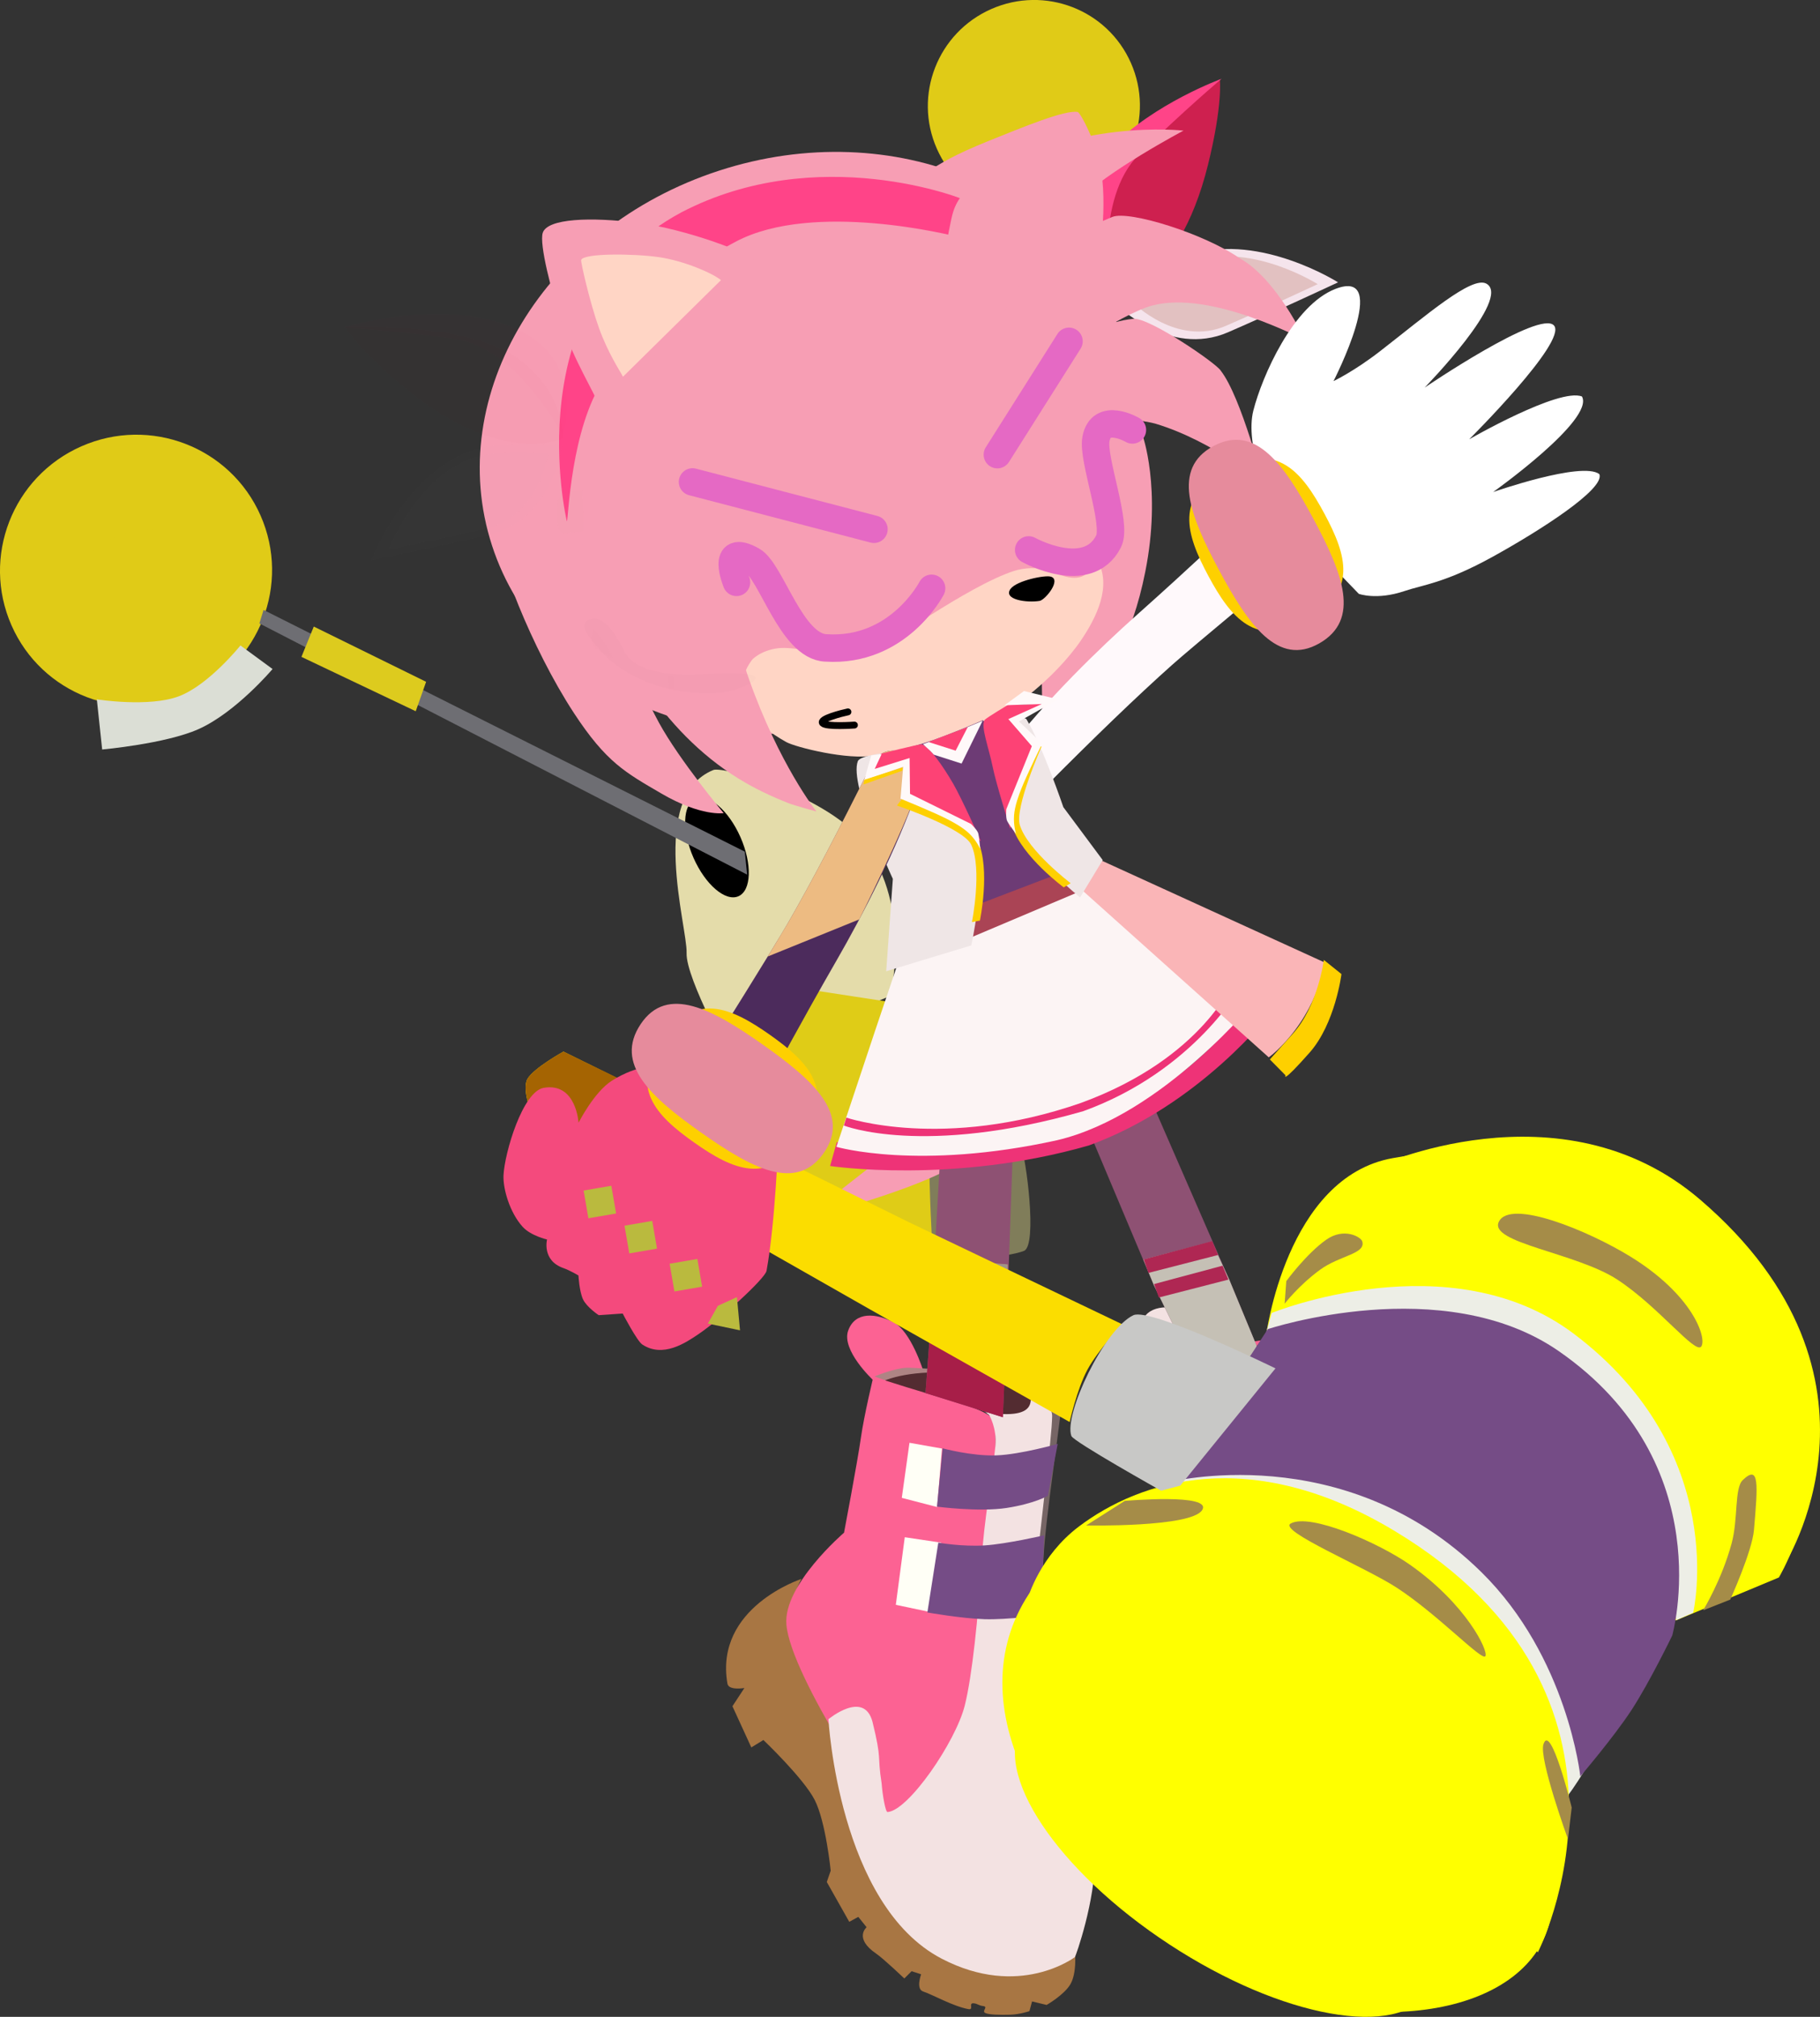 <svg version="1.1" xmlns="http://www.w3.org/2000/svg" xmlns:xlink="http://www.w3.org/1999/xlink" width="33.153" height="36.731" viewBox="0,0,33.153,36.731"><rect x="0" y="0" width="33.153" height="36.731" fill="#333333" stroke="none"/><g transform="translate(-224.037,-163.583)"><g data-paper-data="{&quot;isPaintingLayer&quot;:true}" fill-rule="nonzero" stroke-miterlimit="10" stroke-dasharray="" stroke-dashoffset="0" style="mix-blend-mode: normal"><g data-paper-data="{&quot;index&quot;:null}" stroke-width="0" stroke-linecap="butt" stroke-linejoin="miter"><g data-paper-data="{&quot;index&quot;:null}"><path d="M244.638,164.73c0.429,0.973 -0.014,2.111 -0.991,2.542c-0.977,0.431 -2.116,-0.009 -2.545,-0.982c-0.429,-0.973 0.014,-2.111 0.991,-2.542c0.977,-0.431 2.116,0.009 2.545,0.982z" fill="#e0cb17" stroke="none"/><path d="M243.671,167.151c-0.603,0.266 -1.307,-0.005 -1.573,-0.606c-0.265,-0.601 0.009,-1.304 0.612,-1.57c0.603,-0.266 1.307,0.005 1.573,0.606c0.265,0.601 -0.009,1.304 -0.612,1.57z" fill="#e0cb17" stroke="#000000"/><path d="M243.935,167.684c-0.536,0.233 -1.339,0.201 -1.339,0.201l0.061,-0.562c0,0 0.718,0.047 1.123,-0.16c0.405,-0.207 0.817,-0.831 0.817,-0.831l0.474,0.536c0,0 -0.667,0.612 -1.136,0.816z" fill="#dbded5" stroke="#000000"/></g><g data-paper-data="{&quot;index&quot;:null}" stroke="none"><path d="M239.908,173.562c0.184,-0.081 0.47,0.163 0.638,0.545c0.169,0.382 0.156,0.758 -0.028,0.839c-0.184,0.081 -0.47,-0.163 -0.638,-0.545c-0.169,-0.382 -0.156,-0.758 0.028,-0.839z" fill="#000000"/><path d="M240.751,178.955c0.192,-0.085 1.769,1.566 1.769,1.566c0,0 -0.827,0.728 -1.018,0.813c-0.192,0.085 -1.001,-0.878 -1.075,-1.046c-0.074,-0.168 0.133,-1.249 0.324,-1.333z" fill="#807d5a"/><path d="M240.209,174.831l-0.219,-0.245l2.072,-7.36l0.181,0.085z" fill="#6e6e73"/><path d="M241.757,167.911l0.436,0.16l-0.525,1.719l-0.408,-0.173z" fill="#ddcb1e"/></g></g><g data-paper-data="{&quot;index&quot;:null}" stroke-width="0" stroke-linecap="butt" stroke-linejoin="miter"><g data-paper-data="{&quot;index&quot;:null}"><path d="M224.247,174.973c-0.551,-1.248 0.018,-2.708 1.271,-3.261c1.253,-0.553 2.715,0.011 3.265,1.259c0.551,1.248 -0.018,2.708 -1.271,3.261c-1.253,0.553 -2.715,-0.011 -3.265,-1.259z" fill="#e0cb17" stroke="none"/><path d="M225.36,175.372c-0.34,-0.771 0.011,-1.673 0.785,-2.014c0.774,-0.341 1.677,0.007 2.017,0.778c0.34,0.771 -0.011,1.673 -0.785,2.015c-0.774,0.341 -1.677,-0.007 -2.017,-0.778z" fill="#e0cb17" stroke="#000000"/><path d="M227.653,176.862c-0.599,0.267 -1.755,0.371 -1.755,0.371l-0.097,-0.913c0,0 0.947,0.149 1.493,-0.056c0.546,-0.205 1.123,-0.926 1.123,-0.926l0.585,0.429c0,0 -0.665,0.789 -1.349,1.095z" fill="#dbded5" stroke="#000000"/></g><g data-paper-data="{&quot;index&quot;:null}" stroke="none"><path d="M236.544,180.938c0.017,-0.471 -0.709,-2.847 0.488,-3.332c0.186,-0.075 2.124,0.488 2.761,1.351c0.867,1.174 0.458,2.763 0.458,2.763l-2.858,1.24c0,0 -0.866,-1.55 -0.849,-2.021z" fill="#e4dcaa"/><path d="M236.706,178.13c0.236,-0.104 0.603,0.209 0.819,0.699c0.216,0.49 0.2,0.972 -0.036,1.076c-0.236,0.104 -0.603,-0.209 -0.819,-0.699c-0.216,-0.49 -0.2,-0.972 0.036,-1.076z" fill="#000000"/><path d="M238.414,184.896c-0.477,-0.716 -1.03,-1.949 -1.03,-1.949c0,0 0.379,-0.544 0.669,-0.79c0.29,-0.245 0.821,-0.536 0.821,-0.536l1.443,0.221c0,0 1.395,2.65 1.561,2.995c0.335,0.695 -0.74,1.796 -0.74,1.796l-1.275,0.035c0,0 -0.973,-1.057 -1.45,-1.773z" fill="#dfcc17"/><path d="M241.041,186.624c0,0 -0.2,-2.923 0.046,-3.031c0.246,-0.109 1.448,0.63 1.544,0.846c0.095,0.216 0.307,1.815 0.061,1.924c-0.246,0.109 -1.651,0.262 -1.651,0.262z" fill="#807d5a"/><path d="M228.762,174.937l0.076,-0.246l8.766,4.402l0.043,0.419z" fill="#6e6e73"/><path d="M231.799,176l-0.189,0.536l-2.082,-0.99l0.225,-0.552z" fill="#ddcb1e"/></g></g><path d="M239.693,171.033c0,0 -1.251,-0.478 -2.063,0.108c-1.312,0.947 -0.35,2.764 -0.35,2.764c0,0 -0.787,-1.157 -0.37,-2.11c0.275,-0.629 0.512,-0.914 1.207,-1.055c0.779,-0.158 1.575,0.293 1.575,0.293z" data-paper-data="{&quot;index&quot;:null}" fill="#000000" stroke="none" stroke-width="0" stroke-linecap="butt" stroke-linejoin="miter"/><path d="M237.136,166.691c3.175,-1.032 6.47,0.352 7.359,3.09c0.89,2.738 -0.963,5.794 -4.137,6.826c-3.175,1.032 -6.47,-0.352 -7.359,-3.09c-0.89,-2.738 0.963,-5.794 4.137,-6.826z" data-paper-data="{&quot;index&quot;:null}" fill="#f79eb4" stroke="none" stroke-width="0" stroke-linecap="butt" stroke-linejoin="miter"/><path d="M244.845,171.503c0.001,-0.017 0.357,0.982 0.054,2.494c-0.481,2.437 -1.871,2.95 -1.871,2.95l-0.013,-0.954c0,0 0.943,-2.12 1.13,-2.861c0.187,-0.741 0.014,-1.913 0.014,-1.913" data-paper-data="{&quot;index&quot;:null}" fill="#f79eb4" stroke="#f89db5" stroke-width="0" stroke-linecap="butt" stroke-linejoin="round"/><g data-paper-data="{&quot;index&quot;:null}" fill="#ffd5c5" stroke="none" stroke-width="1" stroke-linecap="round" stroke-linejoin="round"><path d="M244.023,173.781c0.277,0.472 -0.015,1.051 -0.296,1.466c-0.046,0.068 -0.407,0.598 -1.114,1.121c-0.886,0.656 -2.261,0.895 -2.652,0.973c-0.467,0.093 -1.431,-0.149 -1.602,-0.244c-1.232,-0.686 -0.703,-1.382 -0.63,-1.488c0.034,-0.051 0.26,-0.23 0.597,-0.226c0.328,0.005 1.28,0.189 1.553,0.086c0.294,-0.11 1.772,-1.21 2.635,-1.49c0.18,-0.056 0.436,-0.073 0.616,-0.007c0.235,0.086 0.608,0.276 0.782,-0.049c0.028,-0.053 0.082,-0.193 0.112,-0.142z"/><path d=""/></g><g data-paper-data="{&quot;index&quot;:null}" fill="#000000" stroke="none" stroke-width="1" stroke-linecap="round" stroke-linejoin="round"><path d="M242.446,174.307c0.109,-0.149 0.63,-0.257 0.737,-0.221c0.186,0.061 -0.098,0.413 -0.205,0.44c-0.238,0.04 -0.675,-0.023 -0.533,-0.219z"/><path d=""/></g><path d="M236.892,173.274c0.003,-0.057 0.491,1.834 0.784,2.664c0.551,1.564 1.233,2.424 1.233,2.424c0,0 -0.413,-0.112 -0.516,-0.154c-0.32,-0.128 -0.61,-0.264 -0.906,-0.447c-0.696,-0.429 -1.267,-1.029 -1.721,-1.706c-0.302,-0.452 -1.162,-2.579 -1.144,-2.6" data-paper-data="{&quot;index&quot;:null}" fill="#f79eb4" stroke="#f89db5" stroke-width="0" stroke-linecap="butt" stroke-linejoin="round"/><path d="M234.522,173.456c-0.009,0.018 1.137,2.591 1.517,3.286c0.38,0.695 1.181,1.65 1.181,1.65c0,0 -0.411,0.067 -1.14,-0.36c-0.644,-0.377 -0.997,-0.559 -1.591,-1.467c-0.771,-1.178 -1.446,-2.921 -1.386,-3.319" data-paper-data="{&quot;index&quot;:null}" fill="#f79eb4" stroke="#f89db5" stroke-width="0" stroke-linecap="butt" stroke-linejoin="round"/><g data-paper-data="{&quot;index&quot;:null}" fill="#ff4488" stroke="none" stroke-width="1" stroke-linecap="round" stroke-linejoin="round"><path d="M241.492,167.899c-0.1,-0.026 -2.628,-0.667 -4.051,0.084c-1.121,0.592 -1.588,1.289 -2.395,2.489c-0.622,0.926 -0.654,2.586 -0.683,2.605c-0.002,0.001 -0.951,-4.005 2.09,-5.629c2.47,-1.284 5.124,-0.265 5.248,-0.181"/><path d=""/></g><g data-paper-data="{&quot;index&quot;:null}" stroke="none" stroke-width="1" stroke-linecap="round" stroke-linejoin="round"><g fill="#f79eb4"><path d="M234.978,171.028c-0.132,-0.334 -0.481,-0.872 -0.693,-1.514c-0.212,-0.642 -0.425,-1.485 -0.362,-1.689c0.082,-0.266 0.88,-0.293 1.738,-0.183c0.859,0.11 2.018,0.546 2.107,0.677"/></g><g fill="#ffd5c5"><path d="M235.385,170.444c-0.036,-0.077 -0.268,-0.416 -0.437,-0.887c-0.169,-0.471 -0.336,-1.21 -0.325,-1.24c0.045,-0.124 0.947,-0.118 1.415,-0.051c0.467,0.068 0.988,0.297 1.132,0.419"/></g></g><g data-paper-data="{&quot;index&quot;:null}" stroke="none" stroke-width="0" stroke-linecap="butt" stroke-linejoin="miter"><g data-paper-data="{&quot;index&quot;:null}"><path d="M246.257,165.028c0,0 0.058,0.456 -0.217,1.563c-0.548,2.208 -1.759,2.438 -1.759,2.438c0,0 -0.563,-0.697 -0.178,-1.741c0.394,-1.071 2.153,-2.259 2.153,-2.259z" data-paper-data="{&quot;index&quot;:null}" fill="#ce204f"/><path d="M244.783,166.399c-0.814,0.8 -0.531,2.575 -0.531,2.575c0,0 -1.574,-1.068 0.015,-2.696c0.797,-0.817 2.022,-1.26 2.022,-1.26c0,0 -0.692,0.581 -1.506,1.381z" fill="#ff4488"/></g><g data-paper-data="{&quot;index&quot;:null}"><path d="M244.367,169.125c0,0 0.777,-0.724 1.402,-0.915c1.237,-0.376 2.642,0.515 2.642,0.515c0,0 -1.215,0.568 -2.003,0.909c-1.075,0.466 -2.041,-0.51 -2.041,-0.51z" fill="#f5e4ec"/><path d="M245.839,168.329c1.031,-0.314 2.201,0.429 2.201,0.429c0,0 -1.013,0.473 -1.669,0.758c-0.895,0.389 -1.701,-0.425 -1.701,-0.425c0,0 0.647,-0.604 1.168,-0.762z" fill="#e2c1c1"/></g></g><g data-paper-data="{&quot;index&quot;:null}" fill="#f79eb4" stroke="none" stroke-width="1" stroke-linecap="round" stroke-linejoin="round"><path d="M240.905,166.734c0.253,-0.175 0.529,-0.338 1.147,-0.587c0.618,-0.248 1.383,-0.567 1.617,-0.524c0.048,0.009 0.358,0.585 0.431,1.09c0.114,0.787 -0.068,1.718 -0.072,1.732"/><path d=""/></g><path d="M239.601,176.788c0,0 -0.511,0.037 -0.578,-0.034c-0.073,-0.078 0.358,-0.185 0.46,-0.206" data-paper-data="{&quot;index&quot;:null}" fill="none" stroke="#000000" stroke-width="0.125" stroke-linecap="round" stroke-linejoin="miter"/><path d="M234.669,173.251c0,0 -0.349,0.075 -0.412,0.028c-0.069,-0.053 -0.114,-0.492 -0.026,-0.64c0.088,-0.147 0.423,-0.122 0.423,-0.122z" data-paper-data="{&quot;index&quot;:null}" fill-opacity="0.012" fill="#f7bf74" stroke="none" stroke-width="0" stroke-linecap="butt" stroke-linejoin="miter"/><path d="M236.809,175.862c0.554,-0.027 0.989,-0.03 0.993,0.068c0.004,0.075 -0.374,0.25 -0.652,0.271c-0.992,0.074 -1.782,-0.34 -2.126,-0.716c-0.292,-0.319 -0.449,-0.53 -0.258,-0.617c0.144,-0.066 0.363,-0.001 0.641,0.571c0.226,0.463 1.086,0.437 1.402,0.422z" data-paper-data="{&quot;index&quot;:null}" fill-opacity="0.012" fill="#212121" stroke="none" stroke-width="0" stroke-linecap="butt" stroke-linejoin="miter"/><path d="M236.218,176.123l-0.011,-0.232l0.093,-0.004l0.011,0.232z" data-paper-data="{&quot;index&quot;:null}" fill-opacity="0.012" fill="#b3916f" stroke="none" stroke-width="0" stroke-linecap="butt" stroke-linejoin="miter"/><path d="M235.032,175.259c0.065,0.088 0.169,0.309 0.169,0.309c0,0 -0.27,-0.113 -0.351,-0.223c-0.081,-0.11 0.001,-0.302 0.001,-0.302c0,0 0.115,0.127 0.18,0.216z" data-paper-data="{&quot;index&quot;:null}" fill-opacity="0.012" fill="#cc7889" stroke="none" stroke-width="0" stroke-linecap="butt" stroke-linejoin="miter"/><g data-paper-data="{&quot;index&quot;:null}" stroke="none" stroke-width="0" stroke-linecap="butt" stroke-linejoin="miter"><g data-paper-data="{&quot;index&quot;:null}"><path d="M230.321,169.535c0,0 2.121,-0.096 3.076,0.528c0.932,0.609 0.897,1.503 0.897,1.503c0,0 -1.109,0.538 -2.866,-0.906c-0.881,-0.724 -1.107,-1.125 -1.107,-1.125z" data-paper-data="{&quot;index&quot;:null}" fill-opacity="0.012" fill="#cf214f"/><path d="M230.289,169.546c0,0 1.248,-0.376 2.375,-0.196c2.246,0.358 1.621,2.154 1.621,2.154c0,0 -0.833,-1.593 -1.963,-1.749c-1.13,-0.156 -2.033,-0.209 -2.033,-0.209z" fill-opacity="0.012" fill="#ff4589"/></g><g data-paper-data="{&quot;index&quot;:null}"><path d="M234.282,171.694c0,0 -0.192,1.36 -1.333,1.627c-0.836,0.196 -2.15,0.466 -2.15,0.466c0,0 0.595,-1.554 1.812,-1.99c0.615,-0.22 1.671,-0.103 1.671,-0.103z" fill-opacity="0.012" fill="#f5e4ec"/><path d="M232.626,171.934c0.512,-0.184 1.392,-0.086 1.392,-0.086c0,0 -0.16,1.133 -1.111,1.356c-0.697,0.163 -1.791,0.388 -1.791,0.388c0,0 0.496,-1.295 1.51,-1.658z" fill-opacity="0.012" fill="#e3c1c1"/></g></g><path d="M242.226,169.476c-0.008,0.028 0.373,-1.258 2.075,-1.943c0.304,-0.121 1.672,0.304 2.322,0.756c0.658,0.364 1.185,1.466 1.171,1.474c-0.02,0.012 -1.691,-0.901 -2.766,-0.616c-0.587,0.155 -1.963,1.105 -1.973,1.142" data-paper-data="{&quot;index&quot;:null}" fill="#f79eb4" stroke="#f89db5" stroke-width="0" stroke-linecap="butt" stroke-linejoin="round"/><path d="M241.559,170.001c-0.041,-0.073 -0.323,-1.819 -0.242,-2.188c0.081,-0.37 0.067,-0.582 0.539,-0.96c1.725,-1.125 3.74,-0.891 3.74,-0.891c0,0 -1.408,0.744 -1.934,1.294c-0.73,0.764 -1.392,2.088 -1.428,2.216" data-paper-data="{&quot;index&quot;:null}" fill="#f79eb4" stroke="#f89db5" stroke-width="0" stroke-linecap="butt" stroke-linejoin="round"/><path d="M243.057,170.4c-0.05,-0 0.638,-0.915 1.627,-1.011c0.284,-0.028 1.518,0.814 1.591,0.946c0.376,0.481 0.785,2.092 0.786,2.09c0.014,-0.04 -0.935,-0.811 -1.967,-1.123c-0.348,-0.103 -1.347,-0.147 -1.489,-0.149" data-paper-data="{&quot;index&quot;:null}" fill="#f79eb4" stroke="#f89db5" stroke-width="0" stroke-linecap="butt" stroke-linejoin="round"/><path d="M244.665,171.413c0,0 -0.576,-0.337 -0.665,0.17c-0.065,0.367 0.392,1.54 0.232,1.857c-0.381,0.755 -1.457,0.158 -1.457,0.158" data-paper-data="{&quot;index&quot;:null}" fill="none" stroke="#e569c4" stroke-width="0.5" stroke-linecap="round" stroke-linejoin="miter"/><path d="M241.007,174.297c0,0 -0.602,1.17 -1.924,1.086c-0.632,-0.023 -0.996,-1.396 -1.341,-1.592c-0.593,-0.336 -0.289,0.398 -0.289,0.398" data-paper-data="{&quot;index&quot;:null}" fill="none" stroke="#e569c4" stroke-width="0.5" stroke-linecap="round" stroke-linejoin="miter"/><path d="M243.51,169.799l-1.305,2.064" data-paper-data="{&quot;index&quot;:null}" fill="none" stroke="#e569c4" stroke-width="0.5" stroke-linecap="round" stroke-linejoin="miter"/><path d="M239.957,173.222l-3.305,-0.862" data-paper-data="{&quot;index&quot;:null}" fill="none" stroke="#e569c4" stroke-width="0.5" stroke-linecap="round" stroke-linejoin="miter"/><path d="M247.162,172.71c0,0 -0.454,-1.026 -0.294,-1.65c0.159,-0.625 0.726,-1.92 1.497,-2.216c1.028,-0.395 -0.037,1.68 -0.037,1.68c0,0 0.376,-0.178 0.851,-0.547c0.841,-0.653 1.665,-1.371 1.932,-1.229c0.478,0.256 -1.124,1.895 -1.124,1.895c0,0 2.107,-1.433 2.359,-1.13c0.243,0.293 -1.546,2.07 -1.546,2.07c0,0 1.638,-0.944 2.054,-0.779c0.233,0.424 -1.618,1.74 -1.618,1.74c0,0 1.616,-0.566 1.934,-0.327c0.115,0.268 -1.095,1.039 -1.954,1.512c-0.859,0.473 -1.265,0.506 -1.594,0.618c-0.508,0.172 -0.833,0.051 -0.833,0.051l-1.627,-1.687z" data-paper-data="{&quot;index&quot;:null}" fill="#ffffff" stroke="none" stroke-width="0" stroke-linecap="butt" stroke-linejoin="miter"/><g data-paper-data="{&quot;index&quot;:null}" stroke="none" stroke-width="0" stroke-linecap="butt" stroke-linejoin="miter"><path d="M242.365,177.278c0.718,-0.94 1.71,-1.899 2.391,-2.505c0.974,-0.867 1.816,-1.667 1.816,-1.667c0,0 0.488,0.239 0.603,0.542c0.114,0.304 0.19,0.385 0.19,0.385c0,0 -1.583,1.309 -1.976,1.658c-0.644,0.574 -1.431,1.334 -2.313,2.222c-0.221,0.223 -0.465,0.236 -0.701,0.02c-0.159,-0.145 -0.248,-0.345 -0.01,-0.656z" data-paper-data="{&quot;index&quot;:null}" fill="#fff9fb"/><g data-paper-data="{&quot;index&quot;:null}"><path d="M247.845,174.883c-0.93,0.518 -1.388,-0.051 -1.797,-0.812c-0.409,-0.762 -0.621,-1.443 0.317,-1.946c0.938,-0.503 1.388,0.051 1.797,0.812c0.409,0.762 0.613,1.428 -0.317,1.946z" fill="#fed000"/><path d="M248.069,175.3c-0.755,0.43 -1.294,-0.342 -1.826,-1.334c-0.532,-0.992 -0.867,-1.849 -0.102,-2.259c0.766,-0.411 1.294,0.342 1.826,1.334c0.532,0.992 0.857,1.829 0.102,2.259z" fill="#e68b9c"/></g></g><g data-paper-data="{&quot;index&quot;:null}" stroke="none" stroke-width="0" stroke-linecap="butt" stroke-linejoin="miter"><g><path d="M245.15,192.653c0,0 -0.053,0.374 0.169,0.783c0.27,0.498 0.787,0.613 1.347,1.295c1.213,1.478 1.48,3.198 4.697,2.513c0.344,-0.16 0.788,-0.623 0.788,-0.623c0,0 0.16,0.286 0.141,0.501c-0.019,0.215 -0.228,0.504 -0.228,0.504l-0.255,0.048l0.028,0.173c0,0 -0.127,0.12 -0.278,0.194c-0.151,0.074 -0.333,0.151 -0.402,0.151c-0.085,-0.001 0.013,-0.127 -0.093,-0.093c-0.066,0.021 -0.099,0.001 -0.161,0.022c-0.096,0.032 0.058,0.105 -0.043,0.13c-0.262,0.065 -0.677,0.026 -0.84,0.045c-0.136,0.016 -0.155,-0.257 -0.155,-0.257l-0.172,0.019l-0.063,0.168c0,0 -0.472,-0.166 -0.622,-0.192c-0.469,-0.082 -0.339,-0.348 -0.339,-0.348l-0.205,-0.105l-0.108,0.143l-0.639,-0.468l-0.019,-0.206c0,0 -0.428,-0.741 -0.76,-1.004c-0.333,-0.264 -1.236,-0.578 -1.236,-0.578l-0.138,0.203l-0.593,-0.516l0.059,-0.373c0,0 -0.229,0.156 -0.299,0.053c-0.755,-1.113 0.42,-2.181 0.42,-2.181z" data-paper-data="{&quot;index&quot;:null}" fill="#a87643"/><path d="M248.599,193.149c0.513,1.708 -0.333,2.69 -0.333,2.69c0,0 -2.576,-1.554 -3.029,-2.36c-0.337,-0.601 0.254,-1.864 0.254,-1.864c0,0 -0.295,-1.221 -0.41,-1.613c-0.115,-0.392 -0.243,-1.074 -0.243,-1.074c0,0 1.783,-0.298 2.169,-0.189c0.296,0.096 1.298,3.432 1.592,4.41z" data-paper-data="{&quot;index&quot;:null}" fill="#f3e2e2"/><path d="M246.222,188.283c0.09,-0.153 0.807,-0.393 1.595,-0.301c0.236,0.028 0.417,1.318 1.009,2.807c0.33,0.831 1.03,2.007 1.412,2.719c0.411,0.765 1.452,1.289 1.538,1.464c0.309,0.633 0.403,1.686 0.393,1.699c-0.006,0.007 -0.576,1.059 -2.093,0.975c-2.012,-0.112 -3.498,-2.973 -3.498,-2.973c0,0 0.349,-0.72 0.713,-0.275c0.44,0.561 0.295,0.466 0.586,0.909c0.095,0.175 0.266,0.426 0.297,0.41c0.321,-0.171 0.567,-1.602 0.452,-2.241c-0.093,-0.519 -0.417,-1.503 -0.74,-2.342c-0.284,-0.737 -0.457,-1.484 -0.623,-1.968c-0.101,-0.294 -0.318,-0.443 -0.318,-0.443c0,0 -0.866,-0.194 -0.721,-0.44z" data-paper-data="{&quot;index&quot;:null}" fill="#fc6293"/><path d="M249.907,193.204c0,0 -0.69,-1.169 -0.99,-2.021c-0.396,-1.125 -0.812,-2.533 -0.973,-2.898c-0.081,-0.184 -0.468,-0.251 -0.468,-0.251l0.084,-0.108c0,0 0.428,0.032 0.504,0.277c0.437,1.41 0.64,2.22 1.022,3.002c0.276,0.565 1.253,2.483 1.253,2.483z" data-paper-data="{&quot;index&quot;:null}" fill="#bfa4a4"/><path d="M246.824,192.385l-0.341,-1.131l0.613,-0.174l0.304,1.178z" data-paper-data="{&quot;index&quot;:null}" fill="#fffff6"/><path d="M246.154,190.654l-0.272,-0.924l0.554,-0.141l0.342,0.958z" data-paper-data="{&quot;index&quot;:null}" fill="#fffff6"/><path d="M248.446,189.579c0,0 -0.16,0.222 -0.565,0.486c-0.406,0.264 -1.108,0.476 -1.108,0.476l-0.327,-0.961c0,0 0.525,-0.085 0.901,-0.274c0.377,-0.188 0.884,-0.619 0.884,-0.619l0.215,0.891z" data-paper-data="{&quot;index&quot;:null}" fill="#754c86"/><path d="M248.327,191.979c-0.375,0.155 -0.95,0.301 -0.95,0.301l-0.325,-1.18c0,0 0.41,-0.106 0.751,-0.288c0.341,-0.182 0.869,-0.585 0.869,-0.585c0,0 0.178,0.443 0.278,0.676c0.1,0.233 0.267,0.592 0.267,0.592c0,0 -0.515,0.328 -0.889,0.483z" data-paper-data="{&quot;index&quot;:null}" fill="#754c86"/><path d="M244.858,188.931c0,0 0.247,-0.267 0.44,-0.365c0.117,-0.059 0.431,-0.162 0.753,-0.305c0.322,-0.143 0.424,-0.129 0.424,-0.129l-1.44,0.785z" data-paper-data="{&quot;index&quot;:null}" fill="#ae8484"/><path d="M247.5,188.209c0.046,0.142 -0.041,0.285 -0.4,0.419c-0.359,0.134 -0.283,0.044 -1.006,0.153c-0.353,0.058 -1.042,0.138 -1.042,0.138c0,0 0.342,-0.386 1.157,-0.648c0.815,-0.262 1.228,-0.263 1.29,-0.071z" data-paper-data="{&quot;index&quot;:null}" fill="#532c31"/></g><path d="M245.435,188.538c0,0 -0.673,-0.409 -0.62,-0.784c0.052,-0.375 0.437,-0.415 0.781,-0.316c0.344,0.099 0.701,0.743 0.701,0.743z" fill="#f3e2e2"/></g><g data-paper-data="{&quot;index&quot;:null}" stroke="none" stroke-width="0" stroke-linecap="butt" stroke-linejoin="miter"><path d="M244.931,183.453l1.498,3.435l0.738,1.782l-1.193,0.202l-0.921,-1.889l-1.344,-3.192z" data-paper-data="{&quot;index&quot;:null}" fill="#8e5173"/><path d="M246.11,186.195l0.319,0.692l0.738,1.782l-1.193,0.202l-0.921,-1.889l-0.188,-0.459z" data-paper-data="{&quot;index&quot;:null}" fill="#c5c0b5"/><path d="M244.957,186.765l-0.086,-0.245l1.247,-0.334l0.107,0.253z" fill="#af2753"/><path d="M245.146,187.213l-0.086,-0.245l1.247,-0.334l0.107,0.253z" fill="#af2753"/></g><path d="M243.047,182.284c0,0 -0.82,1.961 -1.488,2.443c-0.726,0.524 -2.881,1.055 -2.881,1.055l2.243,-1.756l0.999,-1.031z" data-paper-data="{&quot;index&quot;:null}" fill="#f79db4" stroke="none" stroke-width="0" stroke-linecap="butt" stroke-linejoin="miter"/><g data-paper-data="{&quot;index&quot;:null}" stroke="none" stroke-width="0" stroke-linecap="butt" stroke-linejoin="miter"><path d="M239.935,188.711c0,0 -0.575,-0.537 -0.448,-0.894c0.127,-0.357 0.512,-0.318 0.829,-0.151c0.316,0.167 0.535,0.87 0.535,0.87z" fill="#fc6293"/><g><path d="M238.636,192.341c0,0 -0.213,0.336 -0.177,0.823c0.043,0.594 0.488,0.928 0.728,1.824c0.521,1.94 0.033,3.703 3.409,4.44c0.399,-0.004 1.025,-0.256 1.025,-0.256c0,0 0.029,0.343 -0.082,0.541c-0.111,0.198 -0.437,0.384 -0.437,0.384l-0.265,-0.064l-0.048,0.177c0,0 -0.174,0.06 -0.351,0.065c-0.177,0.005 -0.384,0.001 -0.45,-0.03c-0.081,-0.037 0.068,-0.116 -0.049,-0.129c-0.072,-0.008 -0.095,-0.042 -0.164,-0.049c-0.106,-0.011 0.01,0.126 -0.098,0.106c-0.279,-0.051 -0.66,-0.268 -0.824,-0.321c-0.137,-0.044 -0.037,-0.313 -0.037,-0.313l-0.173,-0.057l-0.133,0.133c0,0 -0.38,-0.363 -0.513,-0.453c-0.413,-0.281 -0.174,-0.48 -0.174,-0.48l-0.151,-0.189l-0.165,0.09l-0.409,-0.725l0.071,-0.206c0,0 -0.089,-0.895 -0.293,-1.291c-0.205,-0.397 -0.933,-1.089 -0.933,-1.089l-0.22,0.135l-0.344,-0.75l0.218,-0.332c0,0 -0.287,0.05 -0.309,-0.079c-0.241,-1.392 1.347,-1.907 1.347,-1.907z" data-paper-data="{&quot;index&quot;:null}" fill="#a87643"/><path d="M241.724,194.31c-0.248,1.857 -1.484,2.432 -1.484,2.432c0,0 -1.794,-2.604 -1.878,-3.571c-0.063,-0.721 1.05,-1.675 1.05,-1.675c0,0 0.246,-1.297 0.306,-1.722c0.06,-0.425 0.232,-1.133 0.232,-1.133c0,0 1.837,0.486 2.159,0.758c0.242,0.22 -0.243,3.848 -0.386,4.912z" data-paper-data="{&quot;index&quot;:null}" fill="#fc6293"/><path d="M241.555,188.62c0.152,-0.107 0.943,-0.027 1.657,0.402c0.214,0.129 -0.171,1.443 -0.249,3.125c-0.044,0.939 0.117,2.367 0.175,3.215c0.062,0.911 0.832,1.863 0.838,2.068c0.022,0.74 -0.344,1.789 -0.36,1.797c-0.009,0.004 -1.01,0.765 -2.426,0.027c-1.878,-0.979 -2.062,-4.361 -2.062,-4.361c0,0 0.646,-0.538 0.802,0.046c0.179,0.728 0.081,0.574 0.167,1.124c0.015,0.209 0.07,0.523 0.107,0.521c0.382,-0.025 1.24,-1.277 1.407,-1.939c0.135,-0.537 0.248,-1.631 0.302,-2.574c0.047,-0.829 0.206,-1.619 0.256,-2.155c0.03,-0.326 -0.113,-0.562 -0.113,-0.562c0,0 -0.745,-0.561 -0.5,-0.734z" data-paper-data="{&quot;index&quot;:null}" fill="#f3e2e2"/><path d="M242.952,194.928c0,0 -0.154,-1.418 -0.073,-2.364c0.108,-1.248 0.32,-2.777 0.324,-3.197c0.002,-0.211 -0.339,-0.443 -0.339,-0.443l0.127,-0.067c0,0 0.396,0.216 0.363,0.483c-0.192,1.54 -0.348,2.403 -0.321,3.317c0.019,0.66 0.124,2.92 0.124,2.92z" data-paper-data="{&quot;index&quot;:null}" fill="#766565"/><path d="M240.355,192.81l0.163,-1.231l0.663,0.099l-0.218,1.26z" data-paper-data="{&quot;index&quot;:null}" fill="#fffff6"/><path d="M240.464,190.862l0.14,-1.003l0.592,0.105l-0.088,1.065z" data-paper-data="{&quot;index&quot;:null}" fill="#fffff6"/><path d="M243.124,190.825c0,0 -0.249,0.144 -0.752,0.221c-0.503,0.077 -1.267,-0.024 -1.267,-0.024l0.103,-1.062c0,0 0.539,0.146 0.982,0.128c0.442,-0.017 1.114,-0.209 1.114,-0.209z" data-paper-data="{&quot;index&quot;:null}" fill="#754c86"/><path d="M243.031,192.994c0,0 -0.635,0.091 -1.061,0.078c-0.426,-0.014 -1.04,-0.123 -1.04,-0.123l0.199,-1.271c0,0 0.438,0.076 0.843,0.05c0.405,-0.026 1.085,-0.184 1.085,-0.184c0,0 -0.021,0.501 -0.026,0.767c-0.005,0.266 -0.001,0.683 -0.001,0.683z" data-paper-data="{&quot;index&quot;:null}" fill="#754c86"/><path d="M239.968,188.651c0,0 0.352,-0.149 0.579,-0.158c0.138,-0.006 0.483,0.032 0.853,0.034c0.37,0.002 0.462,0.06 0.462,0.06l-1.719,0.128z" data-paper-data="{&quot;index&quot;:null}" fill="#ae8484"/><path d="M242.811,189.104c-0.018,0.156 -0.162,0.255 -0.564,0.229c-0.402,-0.027 -0.29,-0.081 -1.03,-0.29c-0.363,-0.097 -1.058,-0.32 -1.058,-0.32c0,0 0.495,-0.221 1.388,-0.119c0.894,0.102 1.29,0.28 1.266,0.49z" data-paper-data="{&quot;index&quot;:null}" fill="#532c31"/></g></g><g data-paper-data="{&quot;index&quot;:null}" stroke="none" stroke-width="0" stroke-linecap="butt" stroke-linejoin="miter"><path d="M242.514,183.756l-0.146,4.138l-0.064,1.499l-1.408,-0.44l0.088,-1.186l0.217,-3.771z" data-paper-data="{&quot;index&quot;:null}" fill="#8e5173"/><path d="M242.396,186.609l-0.027,1.286l-0.064,1.499l-1.408,-0.44l0.088,-1.186l0.077,-1.266z" data-paper-data="{&quot;index&quot;:null}" fill="#a71e48"/><path d="M242.396,186.609l-0.002,0.267l-1.342,-0.138l0.01,-0.236z" data-paper-data="{&quot;index&quot;:null}" fill="#a19589"/><path d="M242.37,187.1l-0.002,0.267l-1.342,-0.138l0.01,-0.236z" data-paper-data="{&quot;index&quot;:null}" fill="#a19589"/></g><path d="M247.199,182.009c0,0 -1.292,1.696 -3.327,2.435c-2.482,0.713 -4.714,0.374 -4.714,0.374l0.122,-0.436c0,0 1.96,0.624 4.467,-0.248c2.145,-0.785 3.143,-2.428 3.143,-2.428z" data-paper-data="{&quot;index&quot;:null}" fill="#ee3377" stroke="none" stroke-width="0" stroke-linecap="butt" stroke-linejoin="miter"/><path d="M244.039,179.3l2.901,2.464c0,0 -1.712,2.128 -3.644,2.584c-2.53,0.559 -4.023,0.121 -4.023,0.121l0.707,-2.121l0.672,-1.991z" data-paper-data="{&quot;index&quot;:null}" fill="#fcf4f4" stroke="none" stroke-width="0" stroke-linecap="butt" stroke-linejoin="miter"/><path d="M246.648,181.532c0,0 -0.844,1.549 -2.879,2.288c-2.915,0.837 -4.361,0.261 -4.361,0.261l0.046,-0.144c0,0 1.768,0.604 4.275,-0.268c2.244,-0.82 2.791,-2.245 2.791,-2.245z" data-paper-data="{&quot;index&quot;:null}" fill="#ee3377" stroke="none" stroke-width="0" stroke-linecap="butt" stroke-linejoin="miter"/><path d="M241.601,180.708l0.187,-0.674l1.462,-0.59l0.519,0.347z" data-paper-data="{&quot;index&quot;:null}" fill="#aa4455" stroke="none" stroke-width="0" stroke-linecap="butt" stroke-linejoin="miter"/><g data-paper-data="{&quot;index&quot;:null}" stroke-width="0" stroke-linecap="butt" stroke-linejoin="miter"><path d="M254.563,193.095l-7.465,-5.176c0,0 0.364,-2.903 2.314,-3.245c1.848,-0.324 3.295,-0.159 5,0.894c4.44,2.741 2.029,6.744 2.029,6.744z" fill="#ffff00" stroke="none"/><path d="M255.062,192.909c0,0 0.338,-0.553 0.518,-1.217c0.121,-0.444 0.049,-1.006 0.202,-1.153c0.306,-0.295 0.277,0.072 0.205,0.909c-0.034,0.39 -0.432,1.267 -0.432,1.267l-0.493,0.195z" fill="#a58c48" stroke="#000000"/><path d="M255.028,188.104c-0.103,0.157 -0.778,-0.725 -1.528,-1.216c-0.75,-0.491 -2.351,-0.669 -2.16,-1.055c0.208,-0.423 1.626,0.162 2.39,0.631c1.141,0.699 1.401,1.483 1.298,1.641z" fill="#a58c48" stroke="#000000"/><path d="M247.438,187.327l0.03,-0.412c0,0 0.363,-0.497 0.727,-0.754c0.326,-0.23 0.634,-0.05 0.657,0.031c0.067,0.228 -0.408,0.253 -0.768,0.515c-0.389,0.284 -0.646,0.619 -0.646,0.619z" fill="#a58c48" stroke="#000000"/><path d="M250.318,191.418c2.945,2.043 2.629,4.25 2.629,4.25c0,0 0.161,-0.151 -0.165,0.349c-0.326,0.499 -0.211,0.232 -0.211,0.232c0,0 -0.223,-2.168 -1.792,-3.713c-2.496,-2.458 -5.692,-1.619 -5.692,-1.619l0.391,-0.448c0,0 2.74,-0.506 4.839,0.95z" fill="#edeee6" stroke="none"/><path d="M247.202,187.495c0,0 3.246,-1.324 5.504,0.379c2.862,2.158 2.174,5.08 2.174,5.08l-0.312,0.137c0,0 -0.043,-2.366 -1.552,-3.927c-2.401,-2.485 -5.922,-1.285 -5.922,-1.285l0.108,-0.383z" fill="#edeee6" stroke="none"/><path d="M254.496,193.374c0,0 -0.412,0.85 -0.738,1.35c-0.326,0.499 -0.934,1.21 -0.934,1.21c0,0 -0.228,-2.171 -1.804,-3.721c-2.508,-2.466 -5.712,-1.632 -5.712,-1.632l1.823,-2.792c0,0 3.194,-1.06 5.302,0.402c2.958,2.051 2.064,5.184 2.064,5.184z" fill="#754c86" stroke="none"/><path d="M247.026,193.383c-1.121,-0.734 -4.261,-0.707 -4.261,-0.707c0,0 0.217,-0.759 0.926,-1.293c1.109,-0.835 3.121,-1.498 5.744,0.078c5.001,3.007 2.615,7.679 2.615,7.679c0,0 -3.903,-5.024 -5.024,-5.757z" fill="#ffff00" stroke="none"/><path d="M249.488,192.503c-0.584,-0.382 -2.177,-1.042 -1.939,-1.174c0.352,-0.194 1.598,0.349 2.169,0.749c1.031,0.723 1.437,1.575 1.376,1.668c-0.061,0.093 -0.855,-0.751 -1.606,-1.243z" fill="#a58c48" stroke="#000000"/><path d="M252.6,197.081c0,0 -0.533,-1.466 -0.448,-1.731c0.132,-0.414 0.515,1.152 0.515,1.152l-0.068,0.579z" fill="#a58c48" stroke="#000000"/><path d="M245.934,191.087c-0.206,0.315 -2.112,0.278 -2.112,0.278l0.704,-0.448c0,0 1.614,-0.144 1.408,0.17z" fill="#a58c48" stroke="#000000"/><path d="M245.669,199.13c-2.678,-1.801 -4.211,-4.501 -2.891,-6.516c0.946,-1.445 4.113,-0.901 6.489,0.703c2.276,1.536 3.718,4.348 2.772,5.793c-0.946,1.445 -4.078,1.532 -6.356,-0z" fill="#ffff00" stroke="#000000"/><path d="M250.078,199.846c-0.57,0.871 -2.692,0.49 -4.738,-0.85c-2.047,-1.34 -3.244,-3.133 -2.674,-4.003c0.57,-0.871 2.692,-0.49 4.738,0.85c2.047,1.34 3.244,3.133 2.674,4.003z" fill="#ffff00" stroke="#000000"/><path d="M243.522,189.481l-3.633,-2.049l-6.141,-3.495c0,0 -0.22,-0.505 -0.102,-0.706c0.118,-0.201 0.655,-0.496 0.655,-0.496l6.299,3.11l3.882,1.857c0,0 -0.444,0.468 -0.637,0.827c-0.193,0.359 -0.323,0.952 -0.323,0.952z" fill="#fbdd00" stroke="none"/><path d="M245.188,190.732c0,0 -1.598,-0.894 -1.635,-0.997c-0.142,-0.391 0.6,-1.95 1.129,-2.199c0.312,-0.147 2.589,0.968 2.589,0.968l-1.734,2.135z" fill="#c8c8c6" stroke="none"/><path d="M256.518,192.122c0,0 1.208,-2.091 0.07,-4.29c-0.276,-0.533 -0.873,-1.094 -1.448,-1.609c-0.854,-0.765 -2.036,-1.423 -3.187,-1.582c-1.421,-0.196 -2.901,0.214 -2.901,0.214c0,0 3.408,-1.607 5.954,0.575c3.773,3.233 1.512,6.693 1.512,6.693z" fill="#ffff00" stroke="#000000"/><path d="M233.748,183.936c0,0 -0.22,-0.505 -0.102,-0.706c0.118,-0.201 0.655,-0.496 0.655,-0.496l2.71,1.321c0,0 -0.077,0.325 -0.27,0.684c-0.193,0.359 -0.452,0.648 -0.452,0.648z" fill="#a56402" stroke="none"/></g><path d="M238.214,184.37c0,0 -0.054,1.485 -0.214,2.358c-0.026,0.139 -0.835,0.88 -1.245,1.156c-0.224,0.151 -0.64,0.435 -1.018,0.185c-0.097,-0.064 -0.357,-0.564 -0.357,-0.564l-0.437,0.03c0,0 -0.217,-0.144 -0.285,-0.287c-0.068,-0.142 -0.084,-0.436 -0.084,-0.436c0,0 -0.153,-0.092 -0.275,-0.135c-0.395,-0.139 -0.297,-0.52 -0.297,-0.52c0,0 -0.298,-0.068 -0.446,-0.233c-0.235,-0.261 -0.359,-0.694 -0.347,-0.938c0.021,-0.415 0.35,-1.524 0.731,-1.591c0.593,-0.105 0.636,0.635 0.636,0.635c0,0 0.284,-0.561 0.605,-0.764c0.495,-0.313 0.872,-0.269 0.872,-0.269l2.162,1.373z" data-paper-data="{&quot;index&quot;:null}" fill="#f44a7d" stroke="none" stroke-width="0" stroke-linecap="butt" stroke-linejoin="miter"/><path d="M243.022,177.828c0.318,0.536 0.641,1.535 0.641,1.535l-3.153,1.205l-0.149,-1l-0.648,-2.167c0,0 0.71,-0.144 1.151,-0.283c0.441,-0.139 1.075,-0.418 1.075,-0.418c0,0 0.765,0.59 1.083,1.126z" data-paper-data="{&quot;index&quot;:null}" fill="#6d3b75" stroke="none" stroke-width="0" stroke-linecap="butt" stroke-linejoin="miter"/><g data-paper-data="{&quot;index&quot;:null}" stroke="none" stroke-width="0" stroke-linecap="butt" stroke-linejoin="miter"><path d="M247.148,182.839l-3.832,-3.432l0.503,-0.281l4.355,1.989c0,0 -0.108,0.796 -0.767,1.49c-0.161,0.169 -0.259,0.234 -0.259,0.234z" fill="#fab5b7"/><path d="M247.587,182.409c0.462,-0.514 0.565,-1.344 0.565,-1.344l0.321,0.258c0,0 -0.113,0.903 -0.582,1.432c-0.523,0.59 -0.437,0.412 -0.437,0.412l-0.284,-0.288c0,0 -0.098,0.103 0.417,-0.469z" fill="#fed000"/></g><path d="M243.711,179.928c0,0 -0.903,-0.75 -1.157,-1.214c-0.045,-0.083 -0.126,-0.254 -0.126,-0.254c0,0 -0.017,-0.305 0.464,-1.02c0.105,-0.157 -0.005,-0.209 -0.042,-0.426c-0.012,-0.069 -0.324,-0.302 -0.324,-0.302c0,0 0.106,-0.1 0.206,-0.035c0.299,0.497 0.675,1.606 0.675,1.606l0.717,0.964z" data-paper-data="{&quot;index&quot;:null}" fill="#efe6e6" stroke="none" stroke-width="0" stroke-linecap="butt" stroke-linejoin="miter"/><path d="M240.18,181.271l0.121,-1.682c0,0 -0.803,-1.714 -0.638,-2.143c0.043,-0.111 0.581,-0.164 0.581,-0.164c0,0 0.182,-0.023 0.284,0.272c0.021,0.061 -0.073,0.391 -0.042,0.454c0.097,0.198 0.212,0.285 0.389,0.351c0.808,0.301 0.972,0.559 0.972,0.559c0,0 0.034,0.186 0.045,0.28c0.064,0.525 -0.161,1.602 -0.161,1.602z" data-paper-data="{&quot;index&quot;:null}" fill="#efe6e6" stroke="none" stroke-width="0" stroke-linecap="butt" stroke-linejoin="miter"/><g data-paper-data="{&quot;index&quot;:null}" stroke="none" stroke-linecap="butt" stroke-linejoin="miter"><path d="M240.763,177.931c-0.386,1.118 -1.025,2.341 -1.48,3.131c-0.651,1.129 -1.198,2.154 -1.198,2.154c0,0 -0.539,-0.073 -0.743,-0.325c-0.204,-0.252 -0.302,-0.306 -0.302,-0.306c0,0 1.09,-1.741 1.353,-2.196c0.431,-0.747 0.938,-1.717 1.495,-2.837c0.14,-0.281 0.367,-0.371 0.659,-0.24c0.196,0.088 0.344,0.249 0.216,0.619z" data-paper-data="{&quot;index&quot;:null}" fill="#4c2b5c" stroke-width="0"/><path d="M240.763,177.931c-0.28,0.812 -1.074,2.396 -1.074,2.396l-1.667,0.676c0,0 0.297,-0.487 0.37,-0.614c0.431,-0.747 0.938,-1.717 1.495,-2.837c0.14,-0.281 0.367,-0.371 0.659,-0.24c0.196,0.088 0.344,0.249 0.216,0.619z" data-paper-data="{&quot;index&quot;:null}" fill="#edbb82" stroke-width="0"/><g data-paper-data="{&quot;index&quot;:null}" fill="none" stroke-width="1" font-family="sans-serif" font-weight="normal" font-size="12" text-anchor="start"/></g><path d="M239.936,177.67l0.149,-0.36c0,0 0.666,-0.172 0.744,-0.171c0.136,0.041 0.383,0.391 0.571,0.716c0.155,0.267 0.504,1.045 0.504,1.045c0,0 -0.175,-0.101 -0.359,-0.184c-0.266,-0.12 -0.542,-0.217 -0.751,-0.358c-0.367,-0.261 -0.253,-0.885 -0.253,-0.885z" data-paper-data="{&quot;index&quot;:null}" fill="#fd4275" stroke="none" stroke-width="0" stroke-linecap="butt" stroke-linejoin="miter"/><path d="M236.094,182.509c0.6,-0.88 1.264,-0.576 1.97,-0.078c0.706,0.498 1.201,1.012 0.588,1.882c-0.614,0.87 -1.264,0.576 -1.97,0.078c-0.706,-0.498 -1.187,-1.002 -0.588,-1.882z" data-paper-data="{&quot;index&quot;:null}" fill="#fed000" stroke="none" stroke-width="0" stroke-linecap="butt" stroke-linejoin="miter"/><path d="M235.707,182.235c0.483,-0.723 1.31,-0.273 2.23,0.376c0.92,0.649 1.603,1.265 1.102,1.975c-0.501,0.71 -1.31,0.273 -2.23,-0.376c-0.92,-0.649 -1.585,-1.252 -1.102,-1.975z" data-paper-data="{&quot;index&quot;:null}" fill="#e68b9c" stroke="none" stroke-width="0" stroke-linecap="butt" stroke-linejoin="miter"/><path d="M234.668,185.265l0.505,-0.087l0.087,0.505l-0.505,0.087z" data-paper-data="{&quot;index&quot;:null}" fill="#baba3e" stroke="none" stroke-width="NaN" stroke-linecap="butt" stroke-linejoin="miter"/><path d="M235.413,185.905l0.505,-0.087l0.087,0.505l-0.505,0.087z" data-paper-data="{&quot;index&quot;:null}" fill="#baba3e" stroke="none" stroke-width="NaN" stroke-linecap="butt" stroke-linejoin="miter"/><path d="M236.235,186.598l0.505,-0.087l0.087,0.505l-0.505,0.087z" data-paper-data="{&quot;index&quot;:null}" fill="#baba3e" stroke="none" stroke-width="NaN" stroke-linecap="butt" stroke-linejoin="miter"/><path d="M236.932,187.688l0.182,-0.324l0.347,-0.158l0.056,0.605z" data-paper-data="{&quot;index&quot;:null}" fill="#baba3e" stroke="none" stroke-width="0" stroke-linecap="butt" stroke-linejoin="miter"/><path d="M241.742,180.376c0,0 0.191,-0.961 -0.012,-1.407c-0.137,-0.303 -1.354,-0.716 -1.354,-0.716l0.119,-0.156c0,0 1.236,0.523 1.357,0.802c0.23,0.527 0.035,1.45 0.035,1.45z" data-paper-data="{&quot;index&quot;:null}" fill="#fed000" stroke="none" stroke-width="0" stroke-linecap="butt" stroke-linejoin="miter"/><path d="M240.44,178.129l0.049,-0.581l-0.711,0.247l0.13,-0.455l0.189,-0.023l-0.128,0.27l0.637,-0.199l0.008,0.652l1.11,0.548c0,0 0.115,0.11 0.132,0.17c0.017,0.061 0.037,0.287 0.037,0.287c0,0 -0.067,-0.153 -0.199,-0.28c-0.129,-0.124 -0.321,-0.223 -0.424,-0.275c-0.245,-0.124 -0.828,-0.361 -0.828,-0.361z" data-paper-data="{&quot;index&quot;:null}" fill="#fff9f9" stroke="none" stroke-width="0" stroke-linecap="butt" stroke-linejoin="miter"/><path d="M239.767,177.869l0.018,-0.086l0.695,-0.223l-0.004,0.058z" data-paper-data="{&quot;index&quot;:null}" fill="#fed000" stroke="none" stroke-width="0" stroke-linecap="butt" stroke-linejoin="miter"/><path d="M241.553,177.489l-0.506,-0.162c0,0 -0.06,-0.069 -0.102,-0.104c-0.042,-0.035 -0.095,-0.088 -0.095,-0.088c0,0 0.358,-0.129 0.538,-0.199c0.182,-0.071 0.548,-0.226 0.548,-0.226z" data-paper-data="{&quot;index&quot;:null}" fill="#fff9f9" stroke="none" stroke-width="0" stroke-linecap="butt" stroke-linejoin="miter"/><path d="M241.445,177.254l-0.496,-0.158l0.717,-0.273z" data-paper-data="{&quot;index&quot;:null}" fill="#fd4275" stroke="none" stroke-width="0" stroke-linecap="butt" stroke-linejoin="miter"/><path d="M242.508,176.7c0,0 0.438,0.197 0.337,0.636c-0.063,0.244 -0.142,0.694 -0.261,0.96c-0.082,0.184 -0.146,0.376 -0.146,0.376c0,0 -0.256,-0.814 -0.317,-1.116c-0.075,-0.368 -0.223,-0.741 -0.149,-0.862c0.057,-0.053 0.424,-0.272 0.424,-0.272l0.649,-0.023z" data-paper-data="{&quot;index&quot;:null}" fill="#fd4275" stroke="none" stroke-width="0" stroke-linecap="butt" stroke-linejoin="miter"/><path d="M243.414,179.744c0,0 -0.759,-0.559 -0.937,-1.107c-0.094,-0.289 0.482,-1.501 0.482,-1.501l0.05,0.047c0,0 -0.493,1.108 -0.395,1.426c0.145,0.468 0.926,1.059 0.926,1.059z" data-paper-data="{&quot;index&quot;:null}" fill="#fed000" stroke="none" stroke-width="0" stroke-linecap="butt" stroke-linejoin="miter"/><path d="M243.022,177.124c0,0 -0.279,0.565 -0.379,0.82c-0.042,0.108 -0.121,0.309 -0.134,0.488c-0.014,0.183 0.037,0.341 0.037,0.341c0,0 -0.135,-0.182 -0.163,-0.239c-0.028,-0.057 -0.015,-0.215 -0.015,-0.215l0.465,-1.147l-0.428,-0.493l0.608,-0.274l-0.677,0.022l0.354,-0.259l0.621,0.152l-0.713,0.402l0.422,0.401z" data-paper-data="{&quot;index&quot;:null}" fill="#fff9f9" stroke="none" stroke-width="0" stroke-linecap="butt" stroke-linejoin="miter"/></g></g></svg>